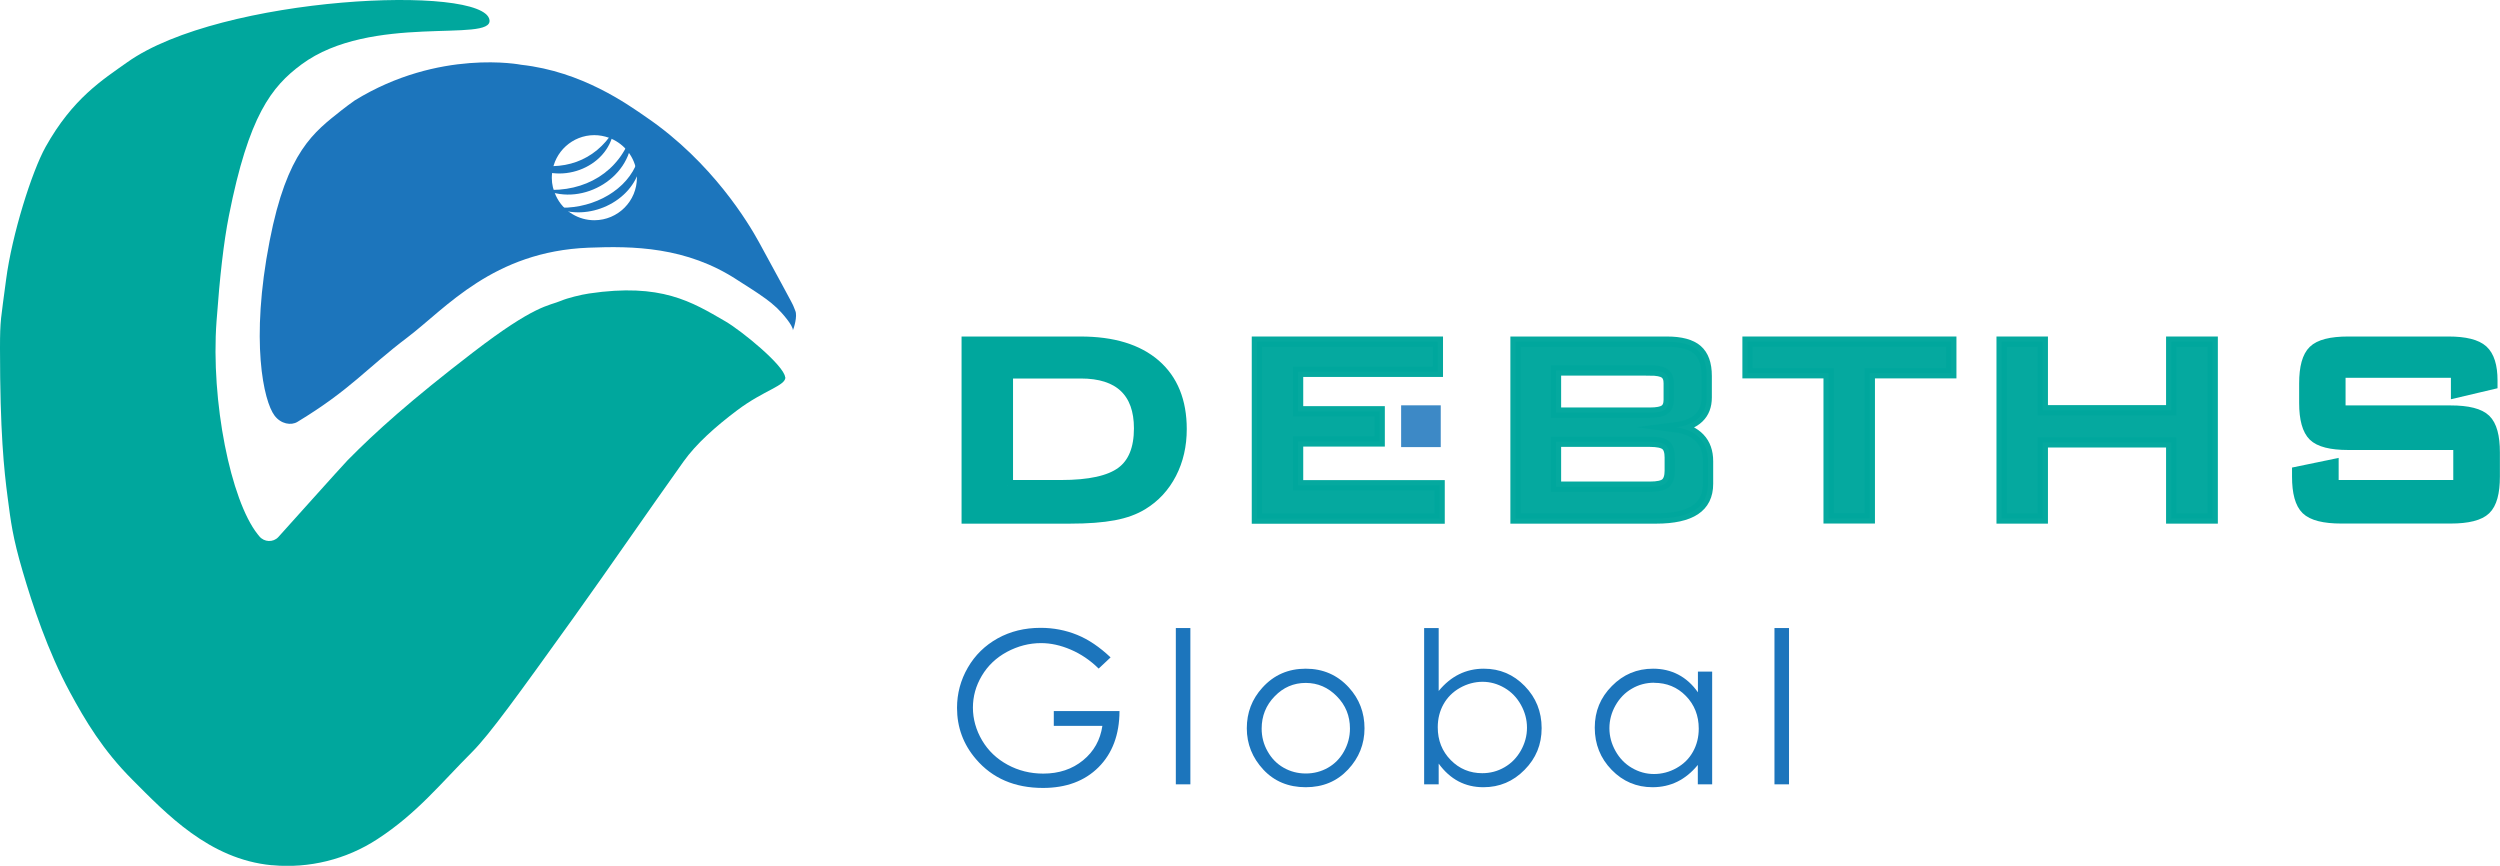 <?xml version="1.0" encoding="UTF-8"?>
<svg id="Layer_1" data-name="Layer 1" xmlns="http://www.w3.org/2000/svg" viewBox="0 0 242.34 83.93">
  <defs>
    <style>
      .cls-1 {
        opacity: .98;
      }

      .cls-1, .cls-2, .cls-3 {
        fill: #00a79d;
      }

      .cls-1, .cls-3 {
        stroke: #00a79d;
        stroke-miterlimit: 10;
      }

      .cls-4 {
        opacity: .85;
      }

      .cls-4, .cls-5 {
        fill: #1c75bc;
      }
    </style>
  </defs>
  <g>
    <g>
      <path class="cls-5" d="m107.65,63.73l-1.15,1.08c-.82-.81-1.73-1.42-2.71-1.84-.98-.42-1.94-.63-2.87-.63-1.16,0-2.26.29-3.31.85-1.05.57-1.86,1.34-2.44,2.32s-.86,2-.86,3.09.3,2.17.89,3.17,1.42,1.79,2.47,2.36,2.2.86,3.46.86c1.52,0,2.81-.43,3.86-1.29s1.67-1.97,1.87-3.34h-4.71v-1.43h6.37c-.01,2.28-.69,4.1-2.03,5.44-1.34,1.34-3.14,2.01-5.39,2.01-2.73,0-4.9-.93-6.49-2.79-1.23-1.43-1.84-3.09-1.84-4.97,0-1.4.35-2.7,1.05-3.91s1.67-2.15,2.89-2.83c1.23-.68,2.61-1.02,4.16-1.02,1.25,0,2.43.23,3.54.68,1.11.45,2.18,1.18,3.24,2.18Z"/>
      <path class="cls-5" d="m113.98,60.88h1.41v15.15h-1.41v-15.15Z"/>
      <path class="cls-5" d="m126.57,64.82c1.68,0,3.08.61,4.19,1.83,1.01,1.11,1.51,2.43,1.51,3.95s-.53,2.86-1.6,4-2.43,1.71-4.1,1.71-3.05-.57-4.11-1.71-1.6-2.48-1.6-4,.5-2.83,1.51-3.94c1.11-1.23,2.51-1.84,4.2-1.84Zm0,1.38c-1.17,0-2.17.43-3.01,1.3-.84.86-1.26,1.91-1.26,3.13,0,.79.19,1.53.58,2.21.38.68.9,1.21,1.55,1.58.65.37,1.37.56,2.15.56s1.5-.19,2.15-.56c.65-.37,1.17-.9,1.55-1.58.38-.68.58-1.42.58-2.21,0-1.23-.42-2.27-1.27-3.13-.84-.86-1.85-1.3-3.01-1.3Z"/>
      <path class="cls-5" d="m138.05,76.03v-15.15h1.41v6.1c.59-.72,1.25-1.26,1.98-1.62.73-.36,1.53-.54,2.4-.54,1.55,0,2.87.56,3.96,1.68,1.09,1.12,1.64,2.48,1.64,4.08s-.55,2.93-1.66,4.05c-1.1,1.12-2.43,1.68-3.98,1.68-.89,0-1.7-.19-2.42-.57s-1.36-.95-1.92-1.72v2.01h-1.41Zm5.63-1.08c.78,0,1.5-.19,2.17-.58s1.19-.93,1.58-1.62c.39-.7.59-1.43.59-2.21s-.2-1.52-.59-2.22c-.39-.7-.92-1.25-1.59-1.64-.67-.39-1.38-.59-2.13-.59s-1.5.2-2.19.59c-.69.39-1.22.92-1.59,1.58-.37.66-.56,1.41-.56,2.24,0,1.27.42,2.32,1.25,3.17s1.86,1.28,3.07,1.28Z"/>
      <path class="cls-5" d="m165.97,65.1v10.93h-1.39v-1.88c-.59.72-1.25,1.26-1.98,1.62s-1.54.54-2.41.54c-1.55,0-2.87-.56-3.96-1.68-1.09-1.12-1.64-2.49-1.64-4.09s.55-2.92,1.66-4.04c1.1-1.12,2.43-1.68,3.99-1.68.9,0,1.71.19,2.44.57s1.37.95,1.91,1.72v-2.01h1.39Zm-5.62,1.08c-.78,0-1.51.19-2.17.58-.66.38-1.19.93-1.58,1.62s-.59,1.43-.59,2.21.2,1.51.59,2.21.92,1.25,1.59,1.64c.67.39,1.38.59,2.14.59s1.5-.19,2.19-.58c.69-.39,1.22-.91,1.59-1.58.37-.66.56-1.41.56-2.24,0-1.26-.42-2.32-1.25-3.17-.83-.85-1.86-1.27-3.08-1.27Z"/>
      <path class="cls-5" d="m172.01,60.88h1.41v15.15h-1.41v-15.15Z"/>
    </g>
    <g>
      <g>
        <path class="cls-3" d="m93.71,50.26v-17.14h11.03c3.15,0,5.56.74,7.26,2.21,1.69,1.47,2.54,3.56,2.54,6.26,0,1.6-.33,3.04-.99,4.32s-1.59,2.29-2.79,3.02c-.75.46-1.67.8-2.78,1.01-1.11.21-2.53.32-4.26.32h-10Zm3.99-3.23h5.16c2.75,0,4.69-.43,5.84-1.28s1.72-2.26,1.72-4.23c0-1.75-.48-3.08-1.43-3.98-.95-.9-2.36-1.35-4.22-1.35h-7.07v10.85Z"/>
        <path class="cls-1" d="m121.84,50.26v-17.14h17.54v2.92h-13.55v3.83h7.91v2.92h-7.91v4.25h13.72v3.23h-17.71Z"/>
        <path class="cls-1" d="m146.91,50.26v-17.14h14.69c1.35,0,2.33.27,2.93.79.61.53.91,1.37.91,2.53v2.09c0,.82-.25,1.48-.76,1.97-.51.49-1.24.8-2.19.92.98.13,1.74.48,2.28,1.05.54.57.8,1.32.8,2.24v2.19c0,1.14-.42,1.98-1.25,2.53s-2.1.83-3.79.83h-13.62Zm13.02-14.35h-9.1v4.09h9.1c.69,0,1.17-.09,1.43-.28.26-.18.4-.5.4-.96v-1.62c0-.44-.13-.76-.4-.95s-.74-.28-1.43-.28Zm0,6.91h-9.1v4.36h9.1c.76,0,1.27-.11,1.53-.34.26-.23.4-.63.4-1.2v-1.3c0-.57-.13-.97-.4-1.19-.27-.22-.78-.33-1.53-.33Z"/>
        <path class="cls-1" d="m181.25,36.18v14.07h-3.99v-14.07h-7.86v-3.06h19.75v3.06h-7.9Z"/>
        <path class="cls-1" d="m194.03,50.26v-17.14h3.99v6.65h12.45v-6.65h4.02v17.14h-4.02v-7.38h-12.45v7.38h-3.99Z"/>
        <path class="cls-3" d="m238.09,36.12h-11.22v3.68h10.68c1.68,0,2.81.29,3.4.86.59.57.88,1.64.88,3.19v2.35c0,1.56-.29,2.62-.88,3.19-.59.57-1.72.86-3.4.86h-10.59c-1.68,0-2.81-.29-3.4-.86-.59-.57-.88-1.64-.88-3.19v-.47l3.52-.73v2.03h12.11v-3.91h-10.69c-1.66,0-2.79-.29-3.37-.86-.58-.57-.88-1.64-.88-3.19v-1.9c0-1.56.29-2.62.88-3.19.58-.57,1.71-.86,3.37-.86h9.73c1.61,0,2.72.28,3.33.83s.92,1.53.92,2.93v.36l-3.52.83v-1.95Z"/>
      </g>
      <rect class="cls-4" x="135.82" y="39.29" width="3.84" height="4.05"/>
    </g>
  </g>
  <g>
    <g>
      <path class="cls-5" d="m77.09,30.12c-.4-.92.49.71-3.52-6.65-.99-1.81-4.52-7.73-10.88-12.08-1.88-1.3-6.27-4.46-12.16-5.11,0,0-7.95-1.59-16.15,3.46-.32.21-1.05.78-1.25.93-2.69,2.14-5.3,3.97-6.99,12.67-1.9,9.73-.58,15.55.47,16.94.62.83,1.62.99,2.23.61,5.19-3.15,6.64-5.15,10.69-8.21,3.7-2.81,8.28-8.31,17.53-8.67,4.28-.17,9.48-.11,14.43,3.14,1.41.92,1.49.92,2.74,1.81.28.19.7.54,1.08.89.45.42,1.59,1.72,1.55,2.17.08-.15.47-1.39.23-1.9Zm-19.46-8.77c-.78,0-1.5-.21-2.12-.58-.71-.41-1.27-1.04-1.62-1.79-.25-.53-.4-1.11-.4-1.73,0-.16.01-.31.03-.47.22-2.06,1.96-3.67,4.08-3.68.49,0,.97.09,1.42.25.66.24,1.24.64,1.7,1.16.48.55.82,1.23.96,1.98h0c.03.24.06.48.06.72.01,2.28-1.83,4.13-4.12,4.14Z"/>
      <g>
        <path class="cls-5" d="m51.17,15.81c3.33.87,6.49-.16,8.32-3.14-.59,3.69-5.42,5.38-8.32,3.14h0Z"/>
        <path class="cls-5" d="m52.81,18.39c3.86.25,7.25-1.69,8.44-5.46.16,4.2-4.71,7.12-8.44,5.46h0Z"/>
        <path class="cls-5" d="m53.81,20.11c3.23.26,6.55-1.34,7.79-4,.25-.46.46-.94.65-1.45.02.54-.07,1.08-.22,1.61l.02-.09c-.79,3.44-5.09,5.34-8.24,3.94h0Z"/>
      </g>
    </g>
    <path class="cls-2" d="m76.13,36.55c.07.84-2.07,1.26-4.67,3.22-2.11,1.59-3.97,3.24-5.21,4.98-3.67,5.15-6.97,9.98-10.65,15.12-5.39,7.51-8.12,11.3-9.83,13.02-3.09,3.09-5.33,5.94-9.2,8.46-3,1.96-6.61,2.85-10.17,2.52-.02,0-.05,0-.07,0-6.05-.58-10.2-4.98-13.51-8.3-2.84-2.84-4.56-5.73-6.03-8.45-2.16-3.98-3.66-8.55-4.59-11.73-.98-3.33-1.15-4.81-1.46-7.18C.39,45.56,0,41.87,0,33.77c0-2.81.09-2.82.59-6.66.57-4.37,2.49-10.46,3.83-12.87,2.63-4.71,5.53-6.51,7.91-8.2C21.41-.42,46.95-1.55,47.45,1.94c.32,2.24-11.5-.68-18.23,4.31-2.9,2.15-5.11,4.95-7.03,14.66-.51,2.57-.89,5.97-1.2,10.23-.57,7.78,1.38,17.36,3.98,20.64.06.07.11.14.17.21.47.57,1.34.61,1.84.07,0,0,0,0,0,0,.35-.38,6.21-6.93,6.71-7.44,2.73-2.77,6.11-5.81,12.16-10.46s7.31-4.49,8.55-5.01c.6-.26,1.94-.59,2.7-.7,7-1.04,9.94.8,13.2,2.69,1.54.89,5.71,4.28,5.81,5.43Z"/>
  </g>
</svg>